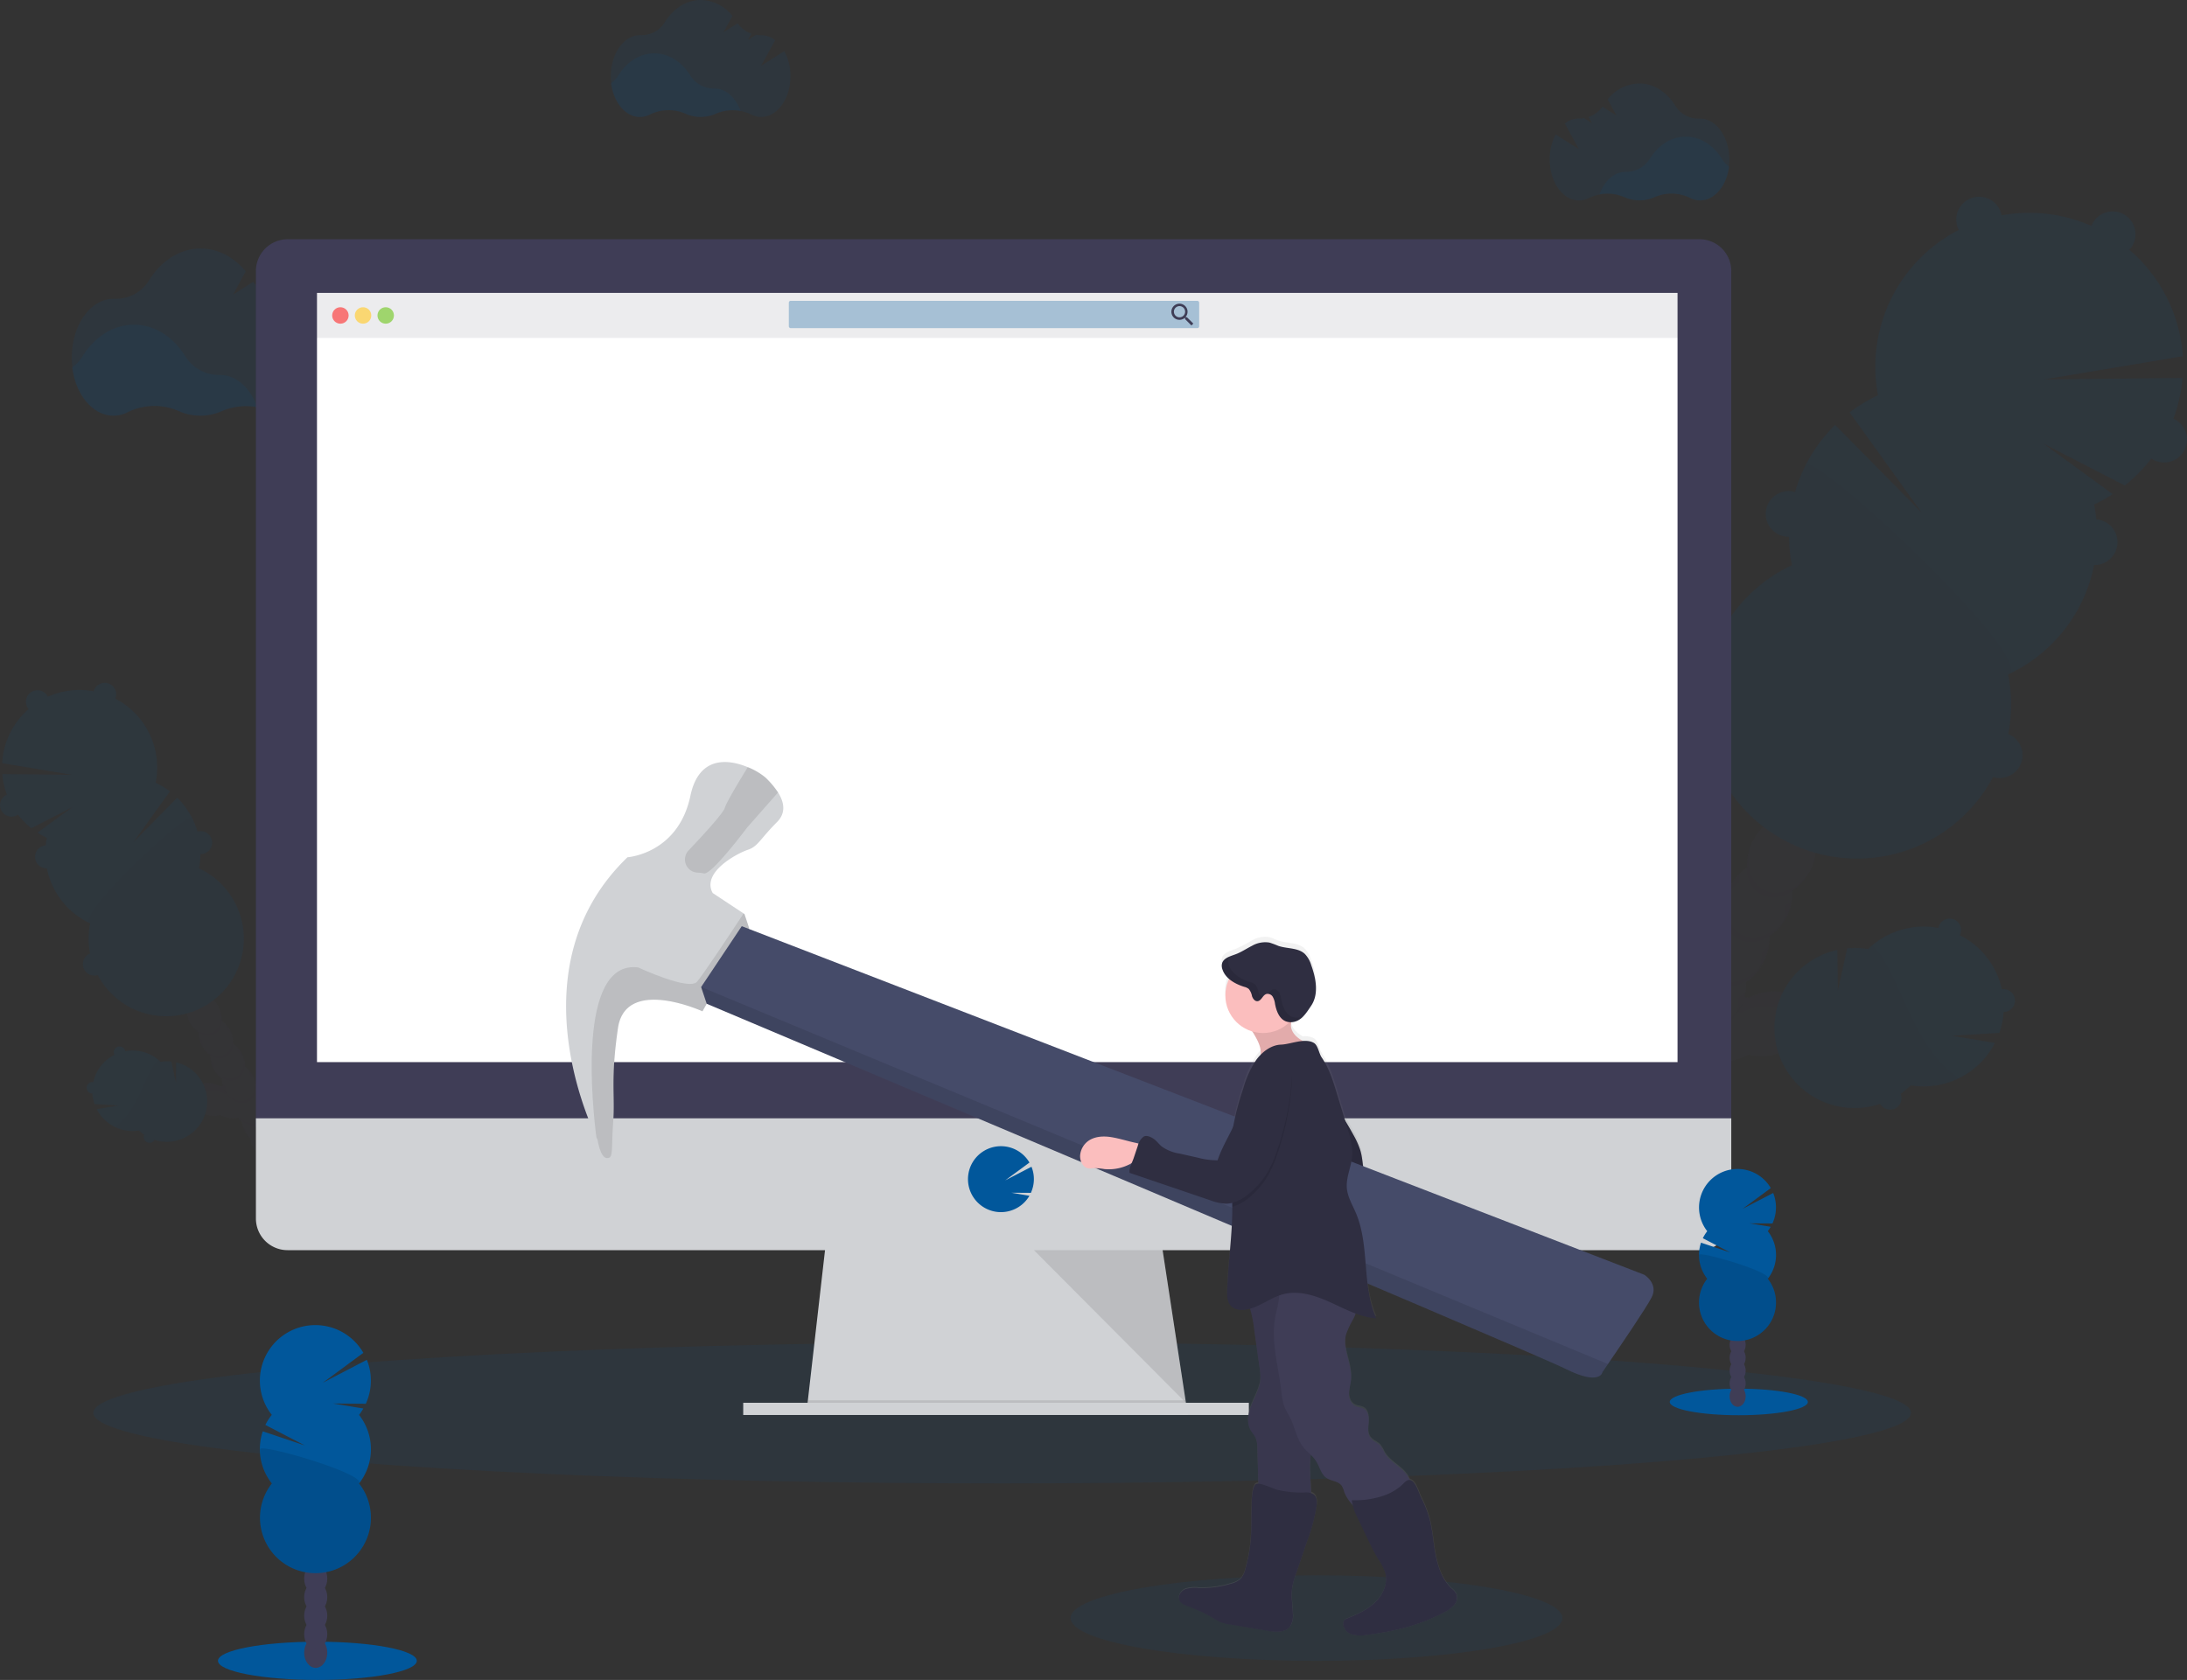 <svg id="Group_25" data-name="Group 25" xmlns="http://www.w3.org/2000/svg" xmlns:xlink="http://www.w3.org/1999/xlink" width="700" height="537.858" viewBox="0 0 700 537.858">
  <rect x="0" y="0" width="700" height="537.858" fill="#333333" stroke="none"/>
  <defs>
    <linearGradient id="linear-gradient" x1="0.459" y1="0.999" x2="0.459" y2="-0.006" gradientUnits="objectBoundingBox">
      <stop offset="0" stop-color="gray" stop-opacity="0.251"/>
      <stop offset="0.54" stop-color="gray" stop-opacity="0.122"/>
      <stop offset="1" stop-color="gray" stop-opacity="0.102"/>
    </linearGradient>
  </defs>
  <ellipse id="Ellipse_36" data-name="Ellipse 36" cx="290.897" cy="22.587" rx="290.897" ry="22.587" transform="translate(29.863 429.76)" fill="#01579b" opacity="0.1"/>
  <g id="Group_20" data-name="Group 20" transform="translate(465.328 62.991)" opacity="0.1">
    <path id="Path_89" data-name="Path 89" d="M899.228,501.146c-1.739-5.277-8.788-7.707-15.743-5.421a16.953,16.953,0,0,0-2.9,1.253c-.445-.123-.9-.233-1.369-.315a15.344,15.344,0,0,0,.431-4.648,16.838,16.838,0,0,0,7.461-14.7,16.859,16.859,0,0,0,7.433-14.7,16.264,16.264,0,0,0,5.633-6.379c3.354-6.639,1.964-14.1-3.108-16.667s-11.91.739-15.263,7.379a16.215,16.215,0,0,0-1.8,8.316,16.858,16.858,0,0,0-7.433,14.7,16.858,16.858,0,0,0-7.433,14.7,16.865,16.865,0,0,0-7.461,14.7,16.263,16.263,0,0,0-5.633,6.379,17.426,17.426,0,0,0-1.424,3.929,14.5,14.5,0,0,0-3.039-3.238,17.369,17.369,0,0,0-.685-3.08c-2.286-6.961-8.419-11.2-13.689-9.466s-7.707,8.782-5.421,15.743a15.791,15.791,0,0,0,5.175,7.584,17.38,17.38,0,0,0,.684,3.08,15.06,15.06,0,0,0,6.947,8.727,15.9,15.9,0,0,0-.568,2.669,17.31,17.31,0,0,0-5.161,10.205,17.3,17.3,0,0,0-5.161,10.212,16.86,16.86,0,0,0-3.422,4.661c-3.361,6.639-1.971,14.107,3.1,16.667s11.91-.732,15.27-7.379a16.85,16.85,0,0,0,1.711-5.537,17.31,17.31,0,0,0,5.161-10.205,17.3,17.3,0,0,0,5.161-10.212,17.255,17.255,0,0,0,5.1-10.205,17.256,17.256,0,0,0,5.175-10.226,16.507,16.507,0,0,0,2.32-2.738,16.058,16.058,0,0,0,8.4-.527,16.95,16.95,0,0,0,2.9-1.253,15.879,15.879,0,0,0,9.186-.329C896.7,512.563,900.96,506.43,899.228,501.146Z" transform="translate(-786.15 -240.496)" fill="#3f3d56"/>
    <g id="Group_18" data-name="Group 18" transform="translate(39.033 216.66)" opacity="0.1">
      <path id="Path_90" data-name="Path 90" d="M914.334,499.53a14.715,14.715,0,0,1-2.355,1.882,15.739,15.739,0,0,1-.76,5.77,17.919,17.919,0,0,0,1.437-2.348,16.865,16.865,0,0,0,1.677-5.3Z" transform="translate(-852.562 -476.347)"/>
      <path id="Path_91" data-name="Path 91" d="M925.194,478.06a14.718,14.718,0,0,1-2.355,1.882,15.741,15.741,0,0,1-.76,5.77,17.562,17.562,0,0,0,1.437-2.355,17.013,17.013,0,0,0,1.677-5.3Z" transform="translate(-855.988 -469.573)"/>
      <path id="Path_92" data-name="Path 92" d="M900.066,468.678a15.01,15.01,0,0,1,.116-3.018,17.065,17.065,0,0,0-3.272,4.5,17.545,17.545,0,0,0-1.04,2.553A15.573,15.573,0,0,1,900.066,468.678Z" transform="translate(-847.718 -465.66)"/>
      <path id="Path_93" data-name="Path 93" d="M833.07,597.671a16.152,16.152,0,0,1,2.019-2.314,15.689,15.689,0,0,1,.6-2.738,17.174,17.174,0,0,0-1.567,2.539,17.529,17.529,0,0,0-1.047,2.512Z" transform="translate(-827.902 -505.721)"/>
      <path id="Path_94" data-name="Path 94" d="M840.61,582.8a16.151,16.151,0,0,1,2.019-2.314,15.743,15.743,0,0,1,.568-2.669h0a17.568,17.568,0,0,0-1.506,2.457,18.3,18.3,0,0,0-1.081,2.526Z" transform="translate(-830.281 -501.051)"/>
      <path id="Path_95" data-name="Path 95" d="M903.619,520.925a14.252,14.252,0,0,1-2.348,1.875,15.371,15.371,0,0,1-.431,4.647,12.843,12.843,0,0,1,1.369.315,16.949,16.949,0,0,1,2.9-1.253c6.968-2.286,14.011.144,15.743,5.421a8,8,0,0,1,.219,4.107c2.293-2.7,3.244-5.982,2.259-8.994-1.739-5.277-8.789-7.707-15.743-5.421a16.951,16.951,0,0,0-2.9,1.253c-.445-.123-.9-.233-1.369-.315C903.448,522.014,903.544,521.473,903.619,520.925Z" transform="translate(-849.286 -483.047)"/>
      <path id="Path_96" data-name="Path 96" d="M828.141,607.49a17.166,17.166,0,0,0-1.567,2.539,18.18,18.18,0,0,0-1.054,2.56,16.774,16.774,0,0,1,2.053-2.327A15.7,15.7,0,0,1,828.141,607.49Z" transform="translate(-825.52 -510.413)"/>
      <path id="Path_97" data-name="Path 97" d="M889.156,490.148a15.055,15.055,0,0,1,.116-3.018,17.066,17.066,0,0,0-3.272,4.5,17.547,17.547,0,0,0-1.04,2.553A15.57,15.57,0,0,1,889.156,490.148Z" transform="translate(-844.276 -472.435)"/>
      <path id="Path_98" data-name="Path 98" d="M875.084,578.134a16.63,16.63,0,0,1-.684,3,18.267,18.267,0,0,0,1.431-2.355,17.446,17.446,0,0,0,1.116-2.738A16.591,16.591,0,0,1,875.084,578.134Z" transform="translate(-840.943 -500.489)"/>
      <path id="Path_99" data-name="Path 99" d="M860,607.954a16.532,16.532,0,0,1-.684,3,17.565,17.565,0,0,0,1.437-2.354,18.124,18.124,0,0,0,1.116-2.738A16.144,16.144,0,0,1,860,607.954Z" transform="translate(-836.185 -509.898)"/>
      <path id="Path_100" data-name="Path 100" d="M867.544,593.053a16.5,16.5,0,0,1-.684,3,18.257,18.257,0,0,0,1.465-2.314A17.455,17.455,0,0,0,869.44,591a16.591,16.591,0,0,1-1.9,2.053Z" transform="translate(-838.564 -505.209)"/>
      <path id="Path_101" data-name="Path 101" d="M882.625,563.2a16.428,16.428,0,0,1-.684,2.991,17.725,17.725,0,0,0,1.431-2.348,17.445,17.445,0,0,0,1.123-2.786A15.9,15.9,0,0,1,882.625,563.2Z" transform="translate(-843.323 -495.762)"/>
      <path id="Path_102" data-name="Path 102" d="M832,524.032c5.284-1.732,11.417,2.505,13.689,9.466a17.571,17.571,0,0,1,.684,3.087,14.5,14.5,0,0,1,3.039,3.237,17.47,17.47,0,0,1,1.424-3.936c.24-.465.5-.91.767-1.369a14.422,14.422,0,0,0-2.738-2.861,17.359,17.359,0,0,0-.684-3.08c-2.286-6.961-8.419-11.2-13.689-9.466-3.012.986-5.092,3.7-5.9,7.139A8,8,0,0,1,832,524.032Z" transform="translate(-826.489 -482.403)"/>
      <path id="Path_103" data-name="Path 103" d="M867.436,533.092a14.948,14.948,0,0,1,.123-3.012,16.927,16.927,0,0,0-3.279,4.5,17.157,17.157,0,0,0-1.04,2.546,15.741,15.741,0,0,1,4.2-4.031Z" transform="translate(-837.422 -485.987)"/>
      <path id="Path_104" data-name="Path 104" d="M878.3,511.612a14.957,14.957,0,0,1,.123-3.012,16.781,16.781,0,0,0-3.279,4.49,17.541,17.541,0,0,0-1.04,2.553,15.571,15.571,0,0,1,4.2-4.032Z" transform="translate(-840.849 -479.209)"/>
      <path id="Path_105" data-name="Path 105" d="M852.464,622.852a16.6,16.6,0,0,1-.684,3,17.614,17.614,0,0,0,2.553-5.127A16.139,16.139,0,0,1,852.464,622.852Z" transform="translate(-833.806 -514.59)"/>
    </g>
    <path id="Path_106" data-name="Path 106" d="M935.321,419.682a16.208,16.208,0,0,0,5.633-6.379c3.361-6.639,1.971-14.107-3.1-16.673s-11.91.739-15.27,7.385a16.208,16.208,0,0,0-1.793,8.337,16.858,16.858,0,0,0-7.433,14.7,16.161,16.161,0,0,0-5.633,6.379,16.894,16.894,0,0,0-1.034,2.526,14.271,14.271,0,0,1,7.372-5.476,8.378,8.378,0,0,0,10.636,5.366,14.271,14.271,0,0,1,0,9.179,17.434,17.434,0,0,0,1.424-2.327,16.209,16.209,0,0,0,1.793-8.316,16.817,16.817,0,0,0,7.433-14.7Z" transform="translate(-812.1 -226.944)" fill="#3f3d56"/>
    <path id="Path_107" data-name="Path 107" d="M1010.2,250.018a49.278,49.278,0,0,0,5.969-3.306l-22.129-16.167,26.01,13.395a49.37,49.37,0,0,0,18.48-34.435l-44.2.452,44.3-7.406a49.281,49.281,0,1,0-97.591,12.512,49.341,49.341,0,0,0-9.076,5.476l23.1,32.122-27.734-28.118a49.336,49.336,0,0,0-13.806,44.908,49.281,49.281,0,1,0,69.165,34.976,49.281,49.281,0,0,0,27.515-54.408Z" transform="translate(-805.277 -151.489)" fill="#01579b"/>
    <path id="Path_108" data-name="Path 108" d="M917.882,274.631a49.125,49.125,0,0,0-4.346,31.971A49.281,49.281,0,1,0,982.7,341.578C992.372,337.088,920.36,269.7,917.882,274.631Z" transform="translate(-805.284 -188.642)" opacity="0.1"/>
    <circle id="Ellipse_37" data-name="Ellipse 37" cx="7.317" cy="7.317" r="7.317" transform="translate(160.819)" fill="#01579b"/>
    <circle id="Ellipse_38" data-name="Ellipse 38" cx="7.317" cy="7.317" r="7.317" transform="translate(203.557 4.695)" fill="#01579b"/>
    <circle id="Ellipse_39" data-name="Ellipse 39" cx="7.317" cy="7.317" r="7.317" transform="translate(220.039 70.445)" fill="#01579b"/>
    <circle id="Ellipse_40" data-name="Ellipse 40" cx="7.317" cy="7.317" r="7.317" transform="translate(197.794 103.279)" fill="#01579b"/>
    <circle id="Ellipse_41" data-name="Ellipse 41" cx="7.317" cy="7.317" r="7.317" transform="translate(167.403 171.472)" fill="#01579b"/>
    <circle id="Ellipse_42" data-name="Ellipse 42" cx="7.317" cy="7.317" r="7.317" transform="translate(167.403 171.472)" opacity="0.1"/>
    <circle id="Ellipse_43" data-name="Ellipse 43" cx="7.317" cy="7.317" r="7.317" transform="translate(99.833 94.237)" fill="#01579b"/>
    <circle id="Ellipse_44" data-name="Ellipse 44" cx="7.317" cy="7.317" r="7.317" transform="translate(99.833 94.237)" opacity="0.1"/>
    <path id="Path_109" data-name="Path 109" d="M910.984,466.018c-4.867-2.457-6.338-9.418-3.5-15.838-.151.26-.294.527-.431.808-3.361,6.639-1.971,14.1,3.1,16.667s11.91-.739,15.264-7.379c.144-.274.267-.554.39-.828C922.325,465.546,915.843,468.483,910.984,466.018Z" transform="translate(-811.636 -244.116)" opacity="0.1"/>
    <path id="Path_110" data-name="Path 110" d="M900.424,486.9c-4.86-2.457-6.338-9.418-3.491-15.845-.151.267-.3.534-.438.808-3.361,6.639-1.971,14.107,3.1,16.667s11.91-.732,15.27-7.379c.137-.274.267-.548.39-.828C911.765,486.416,905.29,489.353,900.424,486.9Z" transform="translate(-808.304 -250.701)" opacity="0.1"/>
    <path id="Path_111" data-name="Path 111" d="M889.865,507.768c-4.86-2.457-6.338-9.418-3.491-15.839-.151.26-.3.527-.438.808-3.361,6.639-1.964,14.1,3.107,16.667s11.9-.739,15.264-7.378c.137-.274.267-.554.39-.828C901.213,507.3,894.731,510.233,889.865,507.768Z" transform="translate(-804.973 -257.289)" opacity="0.1"/>
    <path id="Path_112" data-name="Path 112" d="M879.343,528.7c-4.866-2.457-6.338-9.418-3.5-15.838-.151.26-.294.527-.438.8-3.354,6.639-1.964,14.107,3.107,16.674s11.91-.739,15.263-7.385c.144-.274.267-.548.39-.828C890.664,528.185,884.182,531.121,879.343,528.7Z" transform="translate(-801.652 -263.894)" opacity="0.1"/>
    <path id="Path_113" data-name="Path 113" d="M868.753,549.518c-4.866-2.457-6.338-9.418-3.5-15.838-.151.26-.294.527-.431.808-3.361,6.639-1.971,14.1,3.1,16.667s11.91-.739,15.27-7.379c.137-.274.267-.554.39-.828C880.109,549.046,873.613,551.982,868.753,549.518Z" transform="translate(-798.311 -270.463)" opacity="0.1"/>
    <path id="Path_114" data-name="Path 114" d="M858.194,570.4c-4.86-2.457-6.338-9.418-3.491-15.838-.151.26-.3.527-.438.8-3.361,6.639-1.971,14.107,3.107,16.673s11.875-.746,15.3-7.385c.137-.274.267-.547.39-.828C869.535,569.919,863.088,572.856,858.194,570.4Z" transform="translate(-794.979 -277.051)" opacity="0.1"/>
    <path id="Path_115" data-name="Path 115" d="M847.636,591.268c-4.86-2.457-6.338-9.418-3.491-15.838-.151.267-.294.527-.438.808-3.354,6.639-1.964,14.1,3.107,16.667s11.91-.739,15.263-7.379c.144-.274.267-.554.39-.828C858.984,590.8,852.5,593.732,847.636,591.268Z" transform="translate(-791.649 -283.637)" opacity="0.1"/>
    <path id="Path_116" data-name="Path 116" d="M837.083,612.148c-4.866-2.457-6.338-9.418-3.5-15.839q-.226.39-.431.8c-3.361,6.639-1.971,14.107,3.1,16.674s11.91-.739,15.27-7.385c.137-.274.26-.548.383-.828C848.425,611.669,841.943,614.578,837.083,612.148Z" transform="translate(-788.318 -290.225)" opacity="0.1"/>
    <path id="Path_117" data-name="Path 117" d="M830.143,625.865c-4.86-2.464-6.338-9.418-3.491-15.845-.151.267-.3.534-.438.808-3.361,6.639-1.971,14.107,3.1,16.667s11.91-.732,15.27-7.379c.137-.274.267-.548.39-.828C841.485,625.386,835,628.323,830.143,625.865Z" transform="translate(-786.128 -294.551)" opacity="0.1"/>
    <path id="Path_118" data-name="Path 118" d="M990.408,523.387a25.6,25.6,0,0,0,1.369-6.7,3.655,3.655,0,1,0-.555-7.269,25.537,25.537,0,0,0-13.443-17.324,3.658,3.658,0,0,0-6.53-3.3,3.422,3.422,0,0,0-.328.979,25.661,25.661,0,0,0-22.5,6.742,25.766,25.766,0,0,0-6.721-.2l-2.964,13.491-.178-13a25.613,25.613,0,1,0,13.689,49.281,3.614,3.614,0,0,0,1.54,1.478,3.655,3.655,0,0,0,5.01-4.709,25.569,25.569,0,0,0,3.285-2.683A25.633,25.633,0,0,0,988.992,526.6l-13.792-2.32Z" transform="translate(-815.804 -255.666)" fill="#01579b"/>
    <g id="Group_19" data-name="Group 19" transform="translate(102.593 239.665)" opacity="0.1">
      <path id="Path_119" data-name="Path 119" d="M969.085,533.876c-5.092-6.721-8.214-14.682-11.807-22.32a93.35,93.35,0,0,0-4.839-9.144l-2.7-3.142c-.452.383-.9.78-1.369,1.2a25.761,25.761,0,0,0-6.721-.2l-2.964,13.491-.178-13A25.613,25.613,0,1,0,952.2,550.037a3.614,3.614,0,0,0,1.54,1.479,3.655,3.655,0,0,0,5.01-4.709,25.572,25.572,0,0,0,3.285-2.683,25.661,25.661,0,0,0,15.359-2.272A36.077,36.077,0,0,1,969.085,533.876Z" transform="translate(-918.381 -499.27)"/>
    </g>
    <path id="Path_120" data-name="Path 120" d="M831.612,483.852a3.655,3.655,0,0,0-3.272-5.3,25.579,25.579,0,0,0-8.008-14.257,25.682,25.682,0,0,0,.753-8.008l-13.45-2.293,13.06-.821a26,26,0,0,0-.965-3.614,3.737,3.737,0,0,0,1.2-1.369,3.662,3.662,0,0,0-4.511-5.092,25.613,25.613,0,0,0-45.715,21.164,3.593,3.593,0,0,0-1.821,1.711,3.655,3.655,0,0,0,4.62,5.044,25.688,25.688,0,0,0,4.853,5.921,25.6,25.6,0,0,0,1.191,16.263l18.036-4.682-16.085,8.46a25.613,25.613,0,0,0,47.166-11.129,3.648,3.648,0,0,0,2.943-1.992Z" transform="translate(-768.494 -238.465)" fill="#01579b"/>
    <path id="Path_121" data-name="Path 121" d="M835.791,498.019a3.655,3.655,0,0,0-3.272-5.3,25.579,25.579,0,0,0-8.008-14.257c.109-.431.205-.856.287-1.287a9.022,9.022,0,0,0-1.321,1.17c-2.43,2.663-3.676,6.242-6.078,8.932-2.834,3.176-7.077,4.832-11.314,5.277a43.077,43.077,0,0,1-12.683-1.02c-3.463-.684-6.975-1.478-10.486-1.143a5.861,5.861,0,0,0-1,.13c.205.2.411.4.623.589a25.6,25.6,0,0,0,1.191,16.263l18.036-4.689-16.085,8.46a25.613,25.613,0,0,0,47.166-11.129,3.648,3.648,0,0,0,2.943-1.992Z" transform="translate(-772.673 -252.632)" opacity="0.1"/>
  </g>
  <g id="Group_23" data-name="Group 23" transform="translate(0 218.611)" opacity="0.1">
    <path id="Path_122" data-name="Path 122" d="M177.5,553.823c.876-2.663,4.428-3.888,7.933-2.738a8.745,8.745,0,0,1,1.458.63c.226-.062.459-.116.684-.157a7.706,7.706,0,0,1-.219-2.341,8.528,8.528,0,0,1-3.744-7.406,8.506,8.506,0,0,1-3.744-7.4,8.213,8.213,0,0,1-2.834-3.217c-1.684-3.34-1-7.1,1.567-8.4s6,.376,7.693,3.717a8.213,8.213,0,0,1,.9,4.2,8.467,8.467,0,0,1,3.744,7.4,8.487,8.487,0,0,1,3.744,7.406,8.467,8.467,0,0,1,3.744,7.4,8.213,8.213,0,0,1,2.84,3.217,8.668,8.668,0,0,1,.684,1.985,7.3,7.3,0,0,1,1.526-1.636,8.607,8.607,0,0,1,.356-1.554c1.157-3.5,4.244-5.64,6.906-4.791s3.881,4.428,2.738,7.933a7.987,7.987,0,0,1-2.608,3.826,8.671,8.671,0,0,1-.356,1.547,7.6,7.6,0,0,1-3.5,4.394,8.787,8.787,0,0,1,.287,1.369,8.6,8.6,0,0,1,1.732,2.348,8.433,8.433,0,0,1,.862,2.793,8.59,8.59,0,0,1,1.739,2.348,8.481,8.481,0,0,1,.862,2.793,8.523,8.523,0,0,1,1.739,2.355c1.691,3.34.992,7.1-1.561,8.392s-6-.37-7.693-3.717a8.542,8.542,0,0,1-.862-2.793,8.693,8.693,0,0,1-2.6-5.14,8.692,8.692,0,0,1-2.6-5.14,8.625,8.625,0,0,1-1.739-2.348,8.712,8.712,0,0,1-.862-2.793,8.6,8.6,0,0,1-1.732-2.348,8.432,8.432,0,0,1-.862-2.793,7.962,7.962,0,0,1-1.17-1.369,8.145,8.145,0,0,1-4.23-.26,9.1,9.1,0,0,1-1.465-.637,7.947,7.947,0,0,1-4.62-.164C178.774,559.573,176.632,556.486,177.5,553.823Z" transform="translate(-116.248 -422.509)" fill="#3f3d56"/>
    <g id="Group_21" data-name="Group 21" transform="translate(61.09 109.151)" opacity="0.1">
      <path id="Path_123" data-name="Path 123" d="M187.17,553a7.344,7.344,0,0,0,1.191.951,7.742,7.742,0,0,0,.383,2.9,8.17,8.17,0,0,1-.726-1.184A8.528,8.528,0,0,1,187.17,553Z" transform="translate(-180.827 -541.33)"/>
      <path id="Path_124" data-name="Path 124" d="M181.7,542.2a7.676,7.676,0,0,0,1.191.945,7.8,7.8,0,0,0,.383,2.909A8.693,8.693,0,0,1,181.7,542.2Z" transform="translate(-179.101 -537.922)"/>
      <path id="Path_125" data-name="Path 125" d="M194.1,537.469a7.6,7.6,0,0,0-.055-1.519,8.666,8.666,0,0,1,1.65,2.266,8.9,8.9,0,0,1,.52,1.287,7.817,7.817,0,0,0-2.115-2.033Z" transform="translate(-182.998 -535.95)"/>
      <path id="Path_126" data-name="Path 126" d="M228.224,602.463a7.971,7.971,0,0,0-1.013-1.164,8.487,8.487,0,0,0-.3-1.369,9.05,9.05,0,0,1,.787,1.273,8.9,8.9,0,0,1,.527,1.259Z" transform="translate(-193.366 -556.138)"/>
      <path id="Path_127" data-name="Path 127" d="M224.4,594.952a7.974,7.974,0,0,0-1.013-1.164,8.043,8.043,0,0,0-.287-1.369h0a8.673,8.673,0,0,1,1.287,2.519Z" transform="translate(-192.164 -553.768)"/>
      <path id="Path_128" data-name="Path 128" d="M188,563.8a6.925,6.925,0,0,0,1.184.938,7.46,7.46,0,0,0,.219,2.341,6.843,6.843,0,0,0-.684.158,9.066,9.066,0,0,0-1.465-.63c-3.5-1.15-7.057.075-7.926,2.738a3.984,3.984,0,0,0-.116,2.053,4.743,4.743,0,0,1-1.136-4.524c.876-2.663,4.428-3.888,7.933-2.738a8.75,8.75,0,0,1,1.458.63c.226-.062.459-.116.684-.157A7.063,7.063,0,0,1,188,563.8Z" transform="translate(-177.902 -544.706)"/>
      <path id="Path_129" data-name="Path 129" d="M230.71,607.4a8.752,8.752,0,0,1,.787,1.28,8.9,8.9,0,0,1,.527,1.287,8.032,8.032,0,0,0-1.013-1.171A8.484,8.484,0,0,0,230.71,607.4Z" transform="translate(-194.565 -558.495)"/>
      <path id="Path_130" data-name="Path 130" d="M199.575,548.3a7.586,7.586,0,0,0-.055-1.519,8.549,8.549,0,0,1,1.65,2.266,8.809,8.809,0,0,1,.52,1.28A7.79,7.79,0,0,0,199.575,548.3Z" transform="translate(-184.724 -539.367)"/>
      <path id="Path_131" data-name="Path 131" d="M207.071,592.6a8.174,8.174,0,0,0,.335,1.506,8.644,8.644,0,0,1-1.287-2.58,8.022,8.022,0,0,0,.951,1.075Z" transform="translate(-186.806 -553.488)"/>
      <path id="Path_132" data-name="Path 132" d="M214.665,607.637a8.671,8.671,0,0,0,.342,1.506,8.165,8.165,0,0,1-.726-1.184,8.816,8.816,0,0,1-.561-1.369A8.9,8.9,0,0,0,214.665,607.637Z" transform="translate(-189.204 -558.24)"/>
      <path id="Path_133" data-name="Path 133" d="M210.871,600.127a8.173,8.173,0,0,0,.335,1.506,8.82,8.82,0,0,1-.726-1.184,8.624,8.624,0,0,1-.561-1.369,8.022,8.022,0,0,0,.951,1.047Z" transform="translate(-188.005 -555.87)"/>
      <path id="Path_134" data-name="Path 134" d="M203.287,585.1a8.115,8.115,0,0,0,.335,1.513,8.509,8.509,0,0,1-.684-1.184,8.368,8.368,0,0,1-.568-1.369A7.614,7.614,0,0,0,203.287,585.1Z" transform="translate(-185.623 -551.13)"/>
      <path id="Path_135" data-name="Path 135" d="M224.02,565.362c-2.663-.876-5.749,1.259-6.9,4.791a8.613,8.613,0,0,0-.356,1.554,7.276,7.276,0,0,0-1.533,1.629,8.782,8.782,0,0,0-.719-1.985c-.116-.233-.246-.459-.383-.684a7.274,7.274,0,0,1,1.369-1.437,8.611,8.611,0,0,1,.356-1.554c1.157-3.5,4.244-5.64,6.906-4.791a4.743,4.743,0,0,1,2.971,3.6A4.057,4.057,0,0,0,224.02,565.362Z" transform="translate(-189.334 -544.39)"/>
      <path id="Path_136" data-name="Path 136" d="M210.515,569.919a7.6,7.6,0,0,0-.055-1.519,8.549,8.549,0,0,1,1.65,2.266,8.9,8.9,0,0,1,.52,1.287,7.72,7.72,0,0,0-2.115-2.033Z" transform="translate(-188.176 -546.189)"/>
      <path id="Path_137" data-name="Path 137" d="M205.045,559.1a7.618,7.618,0,0,0-.055-1.519,8.782,8.782,0,0,1,1.65,2.266,8.9,8.9,0,0,1,.52,1.287,7.816,7.816,0,0,0-2.115-2.033Z" transform="translate(-186.45 -542.775)"/>
      <path id="Path_138" data-name="Path 138" d="M218.465,615.147a8.145,8.145,0,0,0,.342,1.513,8.631,8.631,0,0,1-.726-1.191,8.814,8.814,0,0,1-.561-1.369A8.9,8.9,0,0,0,218.465,615.147Z" transform="translate(-190.403 -560.609)"/>
    </g>
    <path id="Path_139" data-name="Path 139" d="M168.938,512.786a8.159,8.159,0,0,1-2.834-3.21c-1.691-3.347-.992-7.1,1.561-8.4s6,.37,7.693,3.717a8.166,8.166,0,0,1,.9,4.189,8.487,8.487,0,0,1,3.744,7.406,8.214,8.214,0,0,1,2.841,3.21,9.054,9.054,0,0,1,.52,1.273,7.234,7.234,0,0,0-3.717-2.738,4.216,4.216,0,0,1-5.359,2.738,7.2,7.2,0,0,0,0,4.62,9.024,9.024,0,0,1-.684-1.17,8.214,8.214,0,0,1-.91-4.189,8.508,8.508,0,0,1-3.744-7.406Z" transform="translate(-112.799 -415.688)" fill="#3f3d56"/>
    <path id="Path_140" data-name="Path 140" d="M103.952,427.169a25.191,25.191,0,0,1-3-1.663l11.143-8.145L98.99,424.1a24.873,24.873,0,0,1-9.3-17.344l22.272.233-22.32-3.737a24.839,24.839,0,1,1,49.151,6.3,25.14,25.14,0,0,1,4.572,2.738L131.728,428.47l13.97-14.155a24.86,24.86,0,0,1,6.954,22.621,24.839,24.839,0,1,1-34.839,17.618,24.832,24.832,0,0,1-13.86-27.379Z" transform="translate(-88.962 -377.532)" fill="#01579b"/>
    <path id="Path_141" data-name="Path 141" d="M163.222,439.72a24.723,24.723,0,0,1,2.19,16.105,24.839,24.839,0,1,1-34.839,17.618C125.693,471.178,161.97,437.236,163.222,439.72Z" transform="translate(-101.723 -396.394)" opacity="0.1"/>
    <circle id="Ellipse_45" data-name="Ellipse 45" cx="3.689" cy="3.689" r="3.689" transform="translate(29.829)" fill="#01579b"/>
    <circle id="Ellipse_46" data-name="Ellipse 46" cx="3.689" cy="3.689" r="3.689" transform="translate(8.296 2.368)" fill="#01579b"/>
    <circle id="Ellipse_47" data-name="Ellipse 47" cx="3.689" cy="3.689" r="3.689" transform="translate(0 35.489)" fill="#01579b"/>
    <circle id="Ellipse_48" data-name="Ellipse 48" cx="3.689" cy="3.689" r="3.689" transform="translate(11.205 52.033)" fill="#01579b"/>
    <circle id="Ellipse_49" data-name="Ellipse 49" cx="3.689" cy="3.689" r="3.689" transform="translate(26.509 86.386)" fill="#01579b"/>
    <circle id="Ellipse_50" data-name="Ellipse 50" cx="3.689" cy="3.689" r="3.689" transform="translate(26.509 86.386)" opacity="0.1"/>
    <circle id="Ellipse_51" data-name="Ellipse 51" cx="3.689" cy="3.689" r="3.689" transform="translate(60.548 47.474)" fill="#01579b"/>
    <circle id="Ellipse_52" data-name="Ellipse 52" cx="3.689" cy="3.689" r="3.689" transform="translate(60.548 47.474)" opacity="0.1"/>
    <path id="Path_142" data-name="Path 142" d="M184.8,536.131c2.45-1.239,3.19-4.743,1.759-7.981.075.137.151.267.219.4,1.691,3.347.992,7.1-1.567,8.4s-6-.37-7.687-3.717c-.068-.137-.137-.274-.2-.417C179.089,535.891,182.354,537.37,184.8,536.131Z" transform="translate(-116.632 -424.338)" opacity="0.1"/>
    <path id="Path_143" data-name="Path 143" d="M190.117,546.651c2.45-1.239,3.2-4.75,1.766-7.981.075.13.151.267.219.4,1.691,3.347.992,7.1-1.567,8.4s-6-.37-7.687-3.717c-.075-.137-.137-.281-.2-.417C184.409,546.425,187.681,547.89,190.117,546.651Z" transform="translate(-118.311 -427.657)" opacity="0.1"/>
    <path id="Path_144" data-name="Path 144" d="M195.438,557.161c2.45-1.239,3.2-4.743,1.759-7.981.082.137.151.267.226.411,1.691,3.34.986,7.1-1.567,8.392s-6-.37-7.687-3.717c-.075-.137-.137-.274-.2-.418C189.722,556.921,192.987,558.4,195.438,557.161Z" transform="translate(-119.989 -430.973)" opacity="0.1"/>
    <path id="Path_145" data-name="Path 145" d="M200.757,567.681c2.45-1.239,3.2-4.743,1.759-7.981.075.13.151.267.219.4,1.7,3.347.992,7.1-1.561,8.4s-6-.37-7.693-3.717c-.068-.137-.13-.281-.192-.418C195.042,567.434,198.307,568.92,200.757,567.681Z" transform="translate(-121.668 -434.293)" opacity="0.1"/>
    <path id="Path_146" data-name="Path 146" d="M206.074,578.194c2.45-1.239,3.19-4.743,1.759-7.974.075.13.151.267.219.4,1.691,3.347.992,7.1-1.561,8.4s-6-.376-7.693-3.717c-.068-.144-.13-.281-.2-.417C200.359,577.954,203.624,579.433,206.074,578.194Z" transform="translate(-123.343 -437.612)" opacity="0.1"/>
    <path id="Path_147" data-name="Path 147" d="M211.394,588.711c2.45-1.239,3.19-4.743,1.759-7.981.075.137.151.267.219.4,1.691,3.347.992,7.1-1.561,8.4s-6-.37-7.693-3.717c-.068-.137-.137-.274-.2-.417C205.679,588.444,208.944,589.95,211.394,588.711Z" transform="translate(-125.022 -440.929)" opacity="0.1"/>
    <path id="Path_148" data-name="Path 148" d="M216.714,599.231c2.444-1.239,3.19-4.75,1.759-7.981.075.13.151.267.219.4,1.691,3.347.992,7.1-1.567,8.4s-6-.376-7.687-3.717c-.068-.144-.137-.281-.2-.417C211,598.984,214.264,600.47,216.714,599.231Z" transform="translate(-126.701 -444.248)" opacity="0.1"/>
    <path id="Path_149" data-name="Path 149" d="M222.027,609.741c2.45-1.239,3.2-4.743,1.759-7.981.082.137.151.267.226.411,1.691,3.34.986,7.1-1.567,8.392s-6-.37-7.687-3.717c-.075-.137-.137-.274-.2-.417C216.319,609.5,219.577,610.98,222.027,609.741Z" transform="translate(-128.379 -447.564)" opacity="0.1"/>
    <path id="Path_150" data-name="Path 150" d="M225.554,616.651c2.45-1.239,3.19-4.743,1.759-7.981.075.137.151.267.219.411,1.691,3.34.992,7.1-1.561,8.391s-6-.37-7.693-3.717c-.068-.137-.137-.274-.2-.418C219.819,616.425,223.083,617.89,225.554,616.651Z" transform="translate(-129.49 -449.745)" opacity="0.1"/>
    <path id="Path_151" data-name="Path 151" d="M131.7,565.029a12.71,12.71,0,0,1-.684-3.374,1.841,1.841,0,1,1,.281-3.662,12.881,12.881,0,0,1,6.769-8.727,1.844,1.844,0,1,1,3.292-1.663,1.671,1.671,0,0,1,.164.493,12.95,12.95,0,0,1,11.335,3.422,12.784,12.784,0,0,1,3.422-.1l1.492,6.79.034-6.55a12.9,12.9,0,1,1-6.9,24.839,1.889,1.889,0,0,1-.773.746,1.848,1.848,0,0,1-2.533-2.375,12.892,12.892,0,0,1-1.65-1.369,12.916,12.916,0,0,1-13.552-6.845l6.947-1.17Z" transform="translate(-101.439 -430.156)" fill="#01579b"/>
    <g id="Group_22" data-name="Group 22" transform="translate(36.769 120.739)" opacity="0.1">
      <path id="Path_152" data-name="Path 152" d="M146.593,570.313c2.567-3.422,4.141-7.392,5.948-11.239a45.654,45.654,0,0,1,2.437-4.613l1.369-1.581c.233.2.459.4.684.6a12.784,12.784,0,0,1,3.422-.1l1.492,6.79.021-6.53a12.9,12.9,0,1,1-6.9,24.839,1.889,1.889,0,0,1-.773.746,1.848,1.848,0,0,1-2.533-2.375,12.891,12.891,0,0,1-1.65-1.369,13,13,0,0,1-7.741-1.143,18.2,18.2,0,0,0,4.223-4.031Z" transform="translate(-142.37 -552.88)"/>
    </g>
    <path id="Path_153" data-name="Path 153" d="M214.818,545.119a1.834,1.834,0,0,1,.814-2.471,1.806,1.806,0,0,1,.835-.2,12.9,12.9,0,0,1,4.031-7.187,12.806,12.806,0,0,1-.376-4.031l6.769-1.136-6.578-.418a12.766,12.766,0,0,1,.493-1.821,1.807,1.807,0,0,1-.609-.684,1.848,1.848,0,0,1,2.272-2.567,12.752,12.752,0,0,1,4.7-4.059A12.9,12.9,0,0,1,245.5,535.263a1.841,1.841,0,0,1-1.41,3.4,12.827,12.827,0,0,1-2.444,2.971,12.936,12.936,0,0,1-.6,8.214l-9.055-2.382,8.1,4.264a12.909,12.909,0,0,1-22.471-1.054,13.081,13.081,0,0,1-1.328-4.552A1.827,1.827,0,0,1,214.818,545.119Z" transform="translate(-128.398 -421.498)" fill="#01579b"/>
    <path id="Path_154" data-name="Path 154" d="M214.818,552.25a1.834,1.834,0,0,1,.814-2.471,1.806,1.806,0,0,1,.835-.2,12.9,12.9,0,0,1,4.031-7.187c-.055-.212-.1-.431-.144-.643a4.976,4.976,0,0,1,.684.589c1.225,1.369,1.855,3.142,3.06,4.5a8.836,8.836,0,0,0,5.7,2.663,21.588,21.588,0,0,0,6.386-.513,18.721,18.721,0,0,1,5.284-.582l.507.068-.315.294a12.937,12.937,0,0,1-.6,8.214l-9.076-2.382,8.1,4.264a12.909,12.909,0,0,1-22.471-1.054,13.081,13.081,0,0,1-1.328-4.552A1.827,1.827,0,0,1,214.818,552.25Z" transform="translate(-128.398 -428.629)" opacity="0.1"/>
  </g>
  <path id="Path_155" data-name="Path 155" d="M415.86,100.5a13.847,13.847,0,0,0-8.036.876,11.855,11.855,0,0,1-9.651,0,13.525,13.525,0,0,0-11.348.226,7.036,7.036,0,0,1-3.265.815c-4.6,0-8.426-4.634-9.22-10.746a8.946,8.946,0,0,0,2.3-2.478c2.7-4.346,6.845-7.139,11.561-7.139s8.823,2.738,11.52,7.057a8.9,8.9,0,0,0,7.639,4.2h.123C411.109,93.289,414.278,96.225,415.86,100.5Z" transform="translate(-178.796 -64.966)" fill="#01579b" opacity="0.1"/>
  <path id="Path_156" data-name="Path 156" d="M429.824,73.455l-7.433,4.716,4.511-8.214a7.351,7.351,0,0,0-4.5-1.6h-.116a8.823,8.823,0,0,1-1.54-.116l-2.526,1.6,1.081-1.964a9.028,9.028,0,0,1-4.408-3.32l-4.524,2.827,2.847-5.181a13.194,13.194,0,0,0-10.1-5.113c-4.689,0-8.9,2.793-11.567,7.139a8.638,8.638,0,0,1-7.645,4.107h-.226c-5.175,0-9.377,5.866-9.377,13.114s4.2,13.107,9.377,13.107a7.036,7.036,0,0,0,3.265-.815,13.5,13.5,0,0,1,11.348-.219,11.889,11.889,0,0,0,9.651,0,13.518,13.518,0,0,1,11.246.219,7.084,7.084,0,0,0,3.231.794c5.181,0,9.377-5.866,9.377-13.107a16.673,16.673,0,0,0-1.971-7.974Z" transform="translate(-178.783 -57.09)" fill="#01579b" opacity="0.1"/>
  <path id="Path_157" data-name="Path 157" d="M181.656,235.373a19.85,19.85,0,0,0-11.478,1.246,16.913,16.913,0,0,1-13.785-.034,19.316,19.316,0,0,0-16.208.322,10.1,10.1,0,0,1-4.668,1.164c-6.571,0-12.04-6.619-13.176-15.352a12.6,12.6,0,0,0,3.285-3.539c3.854-6.208,9.822-10.2,16.523-10.2s12.594,3.943,16.427,10.082a12.676,12.676,0,0,0,10.951,6h.171C174.886,225.058,179.417,229.254,181.656,235.373Z" transform="translate(-99.28 -105.017)" fill="#01579b" opacity="0.1"/>
  <path id="Path_158" data-name="Path 158" d="M201.61,196.714l-10.623,6.735,6.448-11.725a10.5,10.5,0,0,0-6.427-2.293h-.171a12.431,12.431,0,0,1-2.2-.164l-3.587,2.32,1.547-2.806a12.8,12.8,0,0,1-6.3-4.791l-6.448,4.107,4.059-7.461c-3.771-4.524-8.85-7.3-14.435-7.3-6.7,0-12.669,3.984-16.523,10.192A12.355,12.355,0,0,1,136,189.425h-.363c-7.4,0-13.395,8.385-13.395,18.734s6,18.734,13.395,18.734a10,10,0,0,0,4.668-1.17,19.316,19.316,0,0,1,16.208-.315,16.913,16.913,0,0,0,13.785.034,19.336,19.336,0,0,1,16.071.308,10.027,10.027,0,0,0,4.613,1.143c7.4,0,13.395-8.392,13.395-18.734a23.792,23.792,0,0,0-2.765-11.444Z" transform="translate(-99.249 -93.771)" fill="#01579b" opacity="0.1"/>
  <path id="Path_159" data-name="Path 159" d="M836.62,139.48a13.853,13.853,0,0,1,8.036.876,11.834,11.834,0,0,0,9.644,0,13.525,13.525,0,0,1,11.348.226,7.057,7.057,0,0,0,3.265.815c4.6,0,8.433-4.634,9.227-10.746a8.851,8.851,0,0,1-2.3-2.478c-2.683-4.36-6.879-7.173-11.581-7.173s-8.816,2.738-11.513,7.057a8.9,8.9,0,0,1-7.652,4.223h-.116C841.336,132.273,838.16,135.209,836.62,139.48Z" transform="translate(-324.662 -77.256)" fill="#01579b" opacity="0.1"/>
  <path id="Path_160" data-name="Path 160" d="M815.25,112.471l7.433,4.7-4.517-8.214a7.365,7.365,0,0,1,4.5-1.6h.123a8.9,8.9,0,0,0,1.54-.116l2.519,1.6-1.081-1.964a9.042,9.042,0,0,0,4.449-3.306l4.511,2.861-2.854-5.181a13.154,13.154,0,0,1,10.109-5.113c4.689,0,8.9,2.793,11.567,7.139a8.631,8.631,0,0,0,7.645,4.107h.246c5.181,0,9.377,5.866,9.377,13.114s-4.2,13.107-9.377,13.107a7.077,7.077,0,0,1-3.265-.815,13.5,13.5,0,0,0-11.348-.219,11.875,11.875,0,0,1-9.644,0,13.532,13.532,0,0,0-11.253.219,7.064,7.064,0,0,1-3.231.794c-5.175,0-9.377-5.866-9.377-13.107a16.674,16.674,0,0,1,1.93-8.008Z" transform="translate(-317.31 -69.412)" fill="#01579b" opacity="0.1"/>
  <ellipse id="Ellipse_53" data-name="Ellipse 53" cx="78.713" cy="13.689" rx="78.713" ry="13.689" transform="translate(342.663 504.367)" fill="#01579b" opacity="0.1"/>
  <path id="Path_161" data-name="Path 161" d="M499.214,635.927,377.25,634.36l.363-3.128,5.893-51.6H490.618l7.878,51.6.6,3.915Z" transform="translate(-119.036 -182.895)" fill="#d0d2d5"/>
  <path id="Path_162" data-name="Path 162" d="M499.1,658.935H438.236l-60.986-.787.363-3.128H498.5Z" transform="translate(-119.036 -206.683)" opacity="0.1"/>
  <rect id="Rectangle_31" data-name="Rectangle 31" width="161.841" height="3.908" transform="translate(237.885 449.124)" fill="#d0d2d5"/>
  <path id="Path_163" data-name="Path 163" d="M680.544,179.212A10.178,10.178,0,0,0,670.414,169H218.45a10.178,10.178,0,0,0-10.13,10.226V453.182H680.544Z" transform="translate(-126.41 -92.402)" fill="#3f3d56"/>
  <path id="Path_164" data-name="Path 164" d="M208.32,580.19v32.088a10.13,10.13,0,0,0,10.13,10.13H670.414a10.13,10.13,0,0,0,10.13-10.13V580.19Z" transform="translate(-126.41 -222.148)" fill="#d0d2d5"/>
  <rect id="Rectangle_32" data-name="Rectangle 32" width="435.476" height="246.277" transform="translate(101.458 93.778)" fill="#fff"/>
  <path id="Path_165" data-name="Path 165" d="M551.851,614.344a10.541,10.541,0,0,0,8.3-4.032h0a10.979,10.979,0,0,0,.821-1.2l-5.8-.979,6.263.041a10.554,10.554,0,0,0,.2-8.357l-8.4,4.353,7.748-5.695a10.554,10.554,0,1,0-17.433,11.814h0a10.54,10.54,0,0,0,8.3,4.059Z" transform="translate(-231.482 -226.26)" fill="#01579b"/>
  <path id="Path_166" data-name="Path 166" d="M483.48,584.77l48.658,48.871-7.467-48.871Z" transform="translate(-152.556 -184.517)" opacity="0.1"/>
  <rect id="Rectangle_33" data-name="Rectangle 33" width="435.948" height="14.387" transform="translate(101.116 93.806)" fill="#444053" opacity="0.1"/>
  <rect id="Rectangle_34" data-name="Rectangle 34" width="131.348" height="8.754" rx="0.58" transform="translate(252.478 96.311)" fill="#01579b" opacity="0.3"/>
  <path id="Path_167" data-name="Path 167" d="M641.417,203.5h-.322l-.116-.1a2.662,2.662,0,0,0,.616-1.7,2.587,2.587,0,1,0-2.58,2.608,2.669,2.669,0,0,0,1.7-.623l.116.1v.322l2.005,2.005.6-.6Zm-2.4,0a1.793,1.793,0,1,1,1.277-.528A1.807,1.807,0,0,1,639.014,203.5Z" transform="translate(-261.492 -101.909)" fill="#3f3d56"/>
  <circle id="Ellipse_54" data-name="Ellipse 54" cx="2.635" cy="2.635" r="2.635" transform="translate(106.318 98.364)" fill="#fa5959" opacity="0.8"/>
  <circle id="Ellipse_55" data-name="Ellipse 55" cx="2.635" cy="2.635" r="2.635" transform="translate(113.566 98.364)" fill="#fed253" opacity="0.8"/>
  <circle id="Ellipse_56" data-name="Ellipse 56" cx="2.635" cy="2.635" r="2.635" transform="translate(120.821 98.364)" fill="#8ccf4d" opacity="0.8"/>
  <path id="Path_170" data-name="Path 170" d="M716.206,705.421a6.543,6.543,0,0,0-1.485-1.65c-2.991-2.827-4.381-6.975-5.12-11.04s-.951-8.214-2.135-12.19a40.211,40.211,0,0,0-2.409-5.934c-.685-1.465-1.547-4.333-2.8-5.359a1.848,1.848,0,0,0-.862-.417,10.165,10.165,0,0,0-2.478-3.3c-1.958-1.773-4.346-3.183-5.654-5.476a12.322,12.322,0,0,0-1.321-2.252c-.883-.972-2.279-1.369-3.094-2.4-1.061-1.328-.821-3.231-.684-4.921s0-3.717-1.465-4.606c-.876-.541-2.005-.486-2.916-.965-1.369-.684-1.91-2.409-1.882-3.949s.507-3.039.63-4.579c.383-4.9-2.847-9.774-1.6-14.524a29.531,29.531,0,0,1,2.355-5.038,10.523,10.523,0,0,0,.684-1.738,24.459,24.459,0,0,0,6.667,1.608c-3.771-8.46-2.813-18.289-4.572-27.378l.226-.308a14.264,14.264,0,0,0,2.888-8.118c0-3.381-1.581-6.544-2.293-9.856-.609-2.813-.582-5.756-1.369-8.522a25.775,25.775,0,0,0-2.163-4.942q-1.28-2.375-2.69-4.675-1.314-4.353-2.635-8.706c-1.232-4.073-2.5-8.214-4.894-11.732-.876-1.287-1.143-3.9-2.491-4.682a6.03,6.03,0,0,0-3.559-.623c-1.9-1.068-3.573-2.608-3.813-4.716a4.573,4.573,0,0,1,.137-1.369h.233c3.012-.274,4.538-2.93,6.105-5.257,2.533-3.765,1.567-8.857,0-13.142a8.9,8.9,0,0,0-2.053-3.621c-2.2-2.053-5.674-1.6-8.508-2.594-.951-.329-1.841-.828-2.813-1.061a8.418,8.418,0,0,0-5.578,1.047,55.5,55.5,0,0,1-5.14,2.676c-1.807.684-4.038,1.225-4.483,3.08a3.423,3.423,0,0,0,.151,1.869,6.968,6.968,0,0,0,2.115,3.053,12.19,12.19,0,0,0,7.44,16.988c.52.835,1.006,1.684,1.451,2.553a8.419,8.419,0,0,1,1.191,4.983,15.362,15.362,0,0,0-1.369,1.677,32.257,32.257,0,0,0-4.107,9.151,96.957,96.957,0,0,0-3.306,12.505c-1.67,3.552-3.71,6.947-4.921,10.678a24.1,24.1,0,0,1-6.42-.862l-5.777-1.307a13.058,13.058,0,0,1-5.681-2.279c-.835-.684-1.485-1.595-2.334-2.272s-2.553-1.472-3.484-.91a2.741,2.741,0,0,0-.472.363c-.849-1.718-1.656-3.422-2.642-5.086-1.417-2.327-3.525-4.456-6.194-4.9a6.3,6.3,0,0,0-4.648,1.081c-1.561,1.109-2.539,3.422-1.369,4.983a9.106,9.106,0,0,0,.951.972,19.986,19.986,0,0,1,2.115,2.936,15,15,0,0,0,9.233,6l-.24.684c-.486,1.424-1.52,3.142-1.259,4.62l25.695,8.8a15.831,15.831,0,0,0,5.174,1.143,8.356,8.356,0,0,0,2.053-.274V580.7c.068,9.028-1.369,17.995-1.636,27.016-.048,1.65,0,3.422,1.04,4.709,1.164,1.41,3.231,1.691,5.031,1.369a11.7,11.7,0,0,0,1.273-.287,47.456,47.456,0,0,1,1.314,6.92l1.7,12.225a18.576,18.576,0,0,1,.267,3.792c-.2,2.868-1.711,5.435-2.806,8.083s-1.745,5.818-.308,8.3c.452.767,1.075,1.417,1.478,2.211a8.995,8.995,0,0,1,.685,3.888q.157,5.531.3,11.075a1.252,1.252,0,0,0-.862.171c-1.424,1.109-1.266,6.386-1.369,8.022-.109,2.738,0,5.53-.151,8.3a49.428,49.428,0,0,1-1.786,11.013,7.043,7.043,0,0,1-1.567,3.155,6.665,6.665,0,0,1-2.786,1.444,31.821,31.821,0,0,1-10.548,1.437,10.381,10.381,0,0,0-4.292.363c-1.342.548-2.423,2.053-1.937,3.422.418,1.15,1.684,1.7,2.827,2.129a44.848,44.848,0,0,1,7.529,3.463,20.361,20.361,0,0,0,2.909,1.65,15,15,0,0,0,3,.739l12.136,2.094c2.485.424,5.476.685,7.057-1.369a6.221,6.221,0,0,0,.938-4.025c-.068-2.738-.616-5.524-.26-8.261A25.423,25.423,0,0,1,664.961,699q1.814-5.387,3.641-10.767a56.583,56.583,0,0,0,2.923-11.013c.171-1.369.157-2.93-.89-3.785a2.423,2.423,0,0,0-.9-.465c-.041-3.3-.472-6.605-.287-9.9.048-.821.13-1.643.2-2.471a12.052,12.052,0,0,1,1.691,2c1.171,1.834,1.6,4.257,3.388,5.476,1.519,1.04,3.771.986,4.839,2.491a7.023,7.023,0,0,1,.767,1.855,13.225,13.225,0,0,0,2.738,4.346,21.9,21.9,0,0,0,1.691,4.34q1.513,3.2,3.012,6.372a74.312,74.312,0,0,0,3.422,6.687,18.858,18.858,0,0,1,2.293,4.422c.965,3.381-.609,7.091-3.1,9.582s-5.777,3.922-9.014,5.257a2.54,2.54,0,0,0-.917.548,1.773,1.773,0,0,0-.417,1.191,3.864,3.864,0,0,0,2.793,3.422,10.444,10.444,0,0,0,4.675.171c8.747-1.061,17.467-3.2,25.2-7.447a8.9,8.9,0,0,0,3-2.32,3.511,3.511,0,0,0,.5-3.566Z" transform="translate(-250.087 -195.345)" fill="url(#linear-gradient)"/>
  <path id="Path_171" data-name="Path 171" d="M712.152,574.9q2.19,3.361,4.107,6.886a25.322,25.322,0,0,1,2.17,4.908c.794,2.738.773,5.661,1.369,8.453.684,3.285,2.286,6.42,2.286,9.788a14.074,14.074,0,0,1-2.888,8.049,38.207,38.207,0,0,1-6.037,6.229,128.419,128.419,0,0,1-8.542-41.9,14.7,14.7,0,0,1,.643-5.886c.445-1.164,2.58-4.353,3.956-3.1.5.459.63,2.526.938,3.217a24.728,24.728,0,0,0,2,3.354Z" transform="translate(-283.001 -218.314)" fill="#2f2e41"/>
  <path id="Path_172" data-name="Path 172" d="M712.152,574.9q2.19,3.361,4.107,6.886a25.322,25.322,0,0,1,2.17,4.908c.794,2.738.773,5.661,1.369,8.453.684,3.285,2.286,6.42,2.286,9.788a14.074,14.074,0,0,1-2.888,8.049,38.207,38.207,0,0,1-6.037,6.229,128.419,128.419,0,0,1-8.542-41.9,14.7,14.7,0,0,1,.643-5.886c.445-1.164,2.58-4.353,3.956-3.1.5.459.63,2.526.938,3.217a24.728,24.728,0,0,0,2,3.354Z" transform="translate(-283.001 -218.314)" opacity="0.1"/>
  <path id="Path_173" data-name="Path 173" d="M420.881,432.767c-5.414,5.407-6.064,7.789-9.316,8.864s-14.949,7.132-11.273,13.847l9.884,6.53.287.192,1.513,4.545-14.949,26.612s-24.641-11.266-27.057,5.4-.883,21.218-1.533,30.116.212,11.472-1.958,11.472-3.025-5.845-3.025-5.845-.137-.267-.376-.767c-3.224-6.7-25.106-55.893,9.945-89.706,0,0,16.235-1.068,20.144-19.685,2.7-12.868,12.129-11.759,18.4-9.138a20.794,20.794,0,0,1,5.626,3.306,27.708,27.708,0,0,1,4.031,4.791C423.01,426.121,423.982,429.659,420.881,432.767Z" transform="translate(-172.182 -169.564)" fill="#d0d2d5"/>
  <path id="Path_174" data-name="Path 174" d="M414.236,484.557l1.513,4.545L400.8,515.714s-24.641-11.266-27.057,5.4-.883,21.218-1.533,30.116.212,11.472-1.958,11.472-3.025-5.845-3.025-5.845-.137-.267-.376-.767c-1.088-8.323-6.605-57.009,13.395-54.422,0,0,16.229,7.584,18.823,4.559,2.053-2.4,11.17-16.174,14.88-21.828Z" transform="translate(-175.954 -191.922)" opacity="0.1"/>
  <path id="Path_175" data-name="Path 175" d="M438.758,424.01l-9.884,11.232S417.4,450.6,415.014,449.951a11.108,11.108,0,0,0-2.17-.253,4.216,4.216,0,0,1-2.738-7.1c3.915-4.107,11.129-11.9,11.6-13.635s5.065-9.322,7.365-13.039a20.793,20.793,0,0,1,5.626,3.306A27.712,27.712,0,0,1,438.758,424.01Z" transform="translate(-189.717 -170.314)" opacity="0.1"/>
  <path id="Path_176" data-name="Path 176" d="M720.791,609.081c-1.677,3.354-10.267,15.934-14.025,21.431l-1.759,2.587s-.684,4.545-11.9-1.088-274.8-116.851-274.8-116.851l-1.786-5.366,13-19.473L718.416,601.935S722.961,604.748,720.791,609.081Z" transform="translate(-192.105 -193.79)" fill="#454b69"/>
  <path id="Path_177" data-name="Path 177" d="M706.766,639.489l-1.759,2.587s-.684,4.545-11.9-1.088-274.8-116.851-274.8-116.851l-1.786-5.366Z" transform="translate(-192.105 -202.767)" opacity="0.1"/>
  <path id="Path_178" data-name="Path 178" d="M603.7,588.91c-2.676-.438-5.647-.226-7.728,1.513a6.359,6.359,0,0,0-2.218,4.216c-.178,1.9.924,4.148,2.827,4.292a9,9,0,0,0,1.369-.089,20.456,20.456,0,0,1,3.587.3,14.64,14.64,0,0,0,12.478-5.038c1.636-2.053-.52-2.943-2.45-3.354C608.919,590.19,606.339,589.334,603.7,588.91Z" transform="translate(-248.022 -224.837)" fill="#fbbebe"/>
  <path id="Path_179" data-name="Path 179" d="M673.963,671.32l1.7,12.06a18.378,18.378,0,0,1,.26,3.771c-.2,2.841-1.711,5.387-2.8,8.015s-1.752,5.777-.308,8.214c.445.76,1.068,1.41,1.472,2.2a8.843,8.843,0,0,1,.685,3.854l.465,17.112a107.685,107.685,0,0,0,15.866-.089.884.884,0,0,0,.575-.178.931.931,0,0,0,.2-.623c.233-4-.465-8.015-.24-12.019.082-1.465.287-2.923.315-4.394.082-5.962-2.861-11.8-1.971-17.693a39.006,39.006,0,0,1,1.1-4.4c2.813-10.267,2.218-21.054,1.595-31.656a.746.746,0,0,0-.137-.479.725.725,0,0,0-.37-.2,19.473,19.473,0,0,0-17.645,3.354c-.746.6-2.628,1.184-3.121,1.9-.684,1,.212,2,.609,3.06a38.939,38.939,0,0,1,1.759,8.193Z" transform="translate(-272.512 -245.434)" fill="#3f3d56"/>
  <path id="Path_180" data-name="Path 180" d="M673.963,671.32l1.7,12.06a18.378,18.378,0,0,1,.26,3.771c-.2,2.841-1.711,5.387-2.8,8.015s-1.752,5.777-.308,8.214c.445.76,1.068,1.41,1.472,2.2a8.843,8.843,0,0,1,.685,3.854l.465,17.112a107.685,107.685,0,0,0,15.866-.089.884.884,0,0,0,.575-.178.931.931,0,0,0,.2-.623c.233-4-.465-8.015-.24-12.019.082-1.465.287-2.923.315-4.394.082-5.962-2.861-11.8-1.971-17.693a39.006,39.006,0,0,1,1.1-4.4c2.813-10.267,2.218-21.054,1.595-31.656a.746.746,0,0,0-.137-.479.725.725,0,0,0-.37-.2,19.473,19.473,0,0,0-17.645,3.354c-.746.6-2.628,1.184-3.121,1.9-.684,1,.212,2,.609,3.06a38.939,38.939,0,0,1,1.759,8.193Z" transform="translate(-272.512 -245.434)" opacity="0.1"/>
  <path id="Path_181" data-name="Path 181" d="M709.806,665.759a29.67,29.67,0,0,0-2.355,5c-1.246,4.716,1.978,9.583,1.595,14.415-.123,1.526-.6,3.012-.63,4.538a4.234,4.234,0,0,0,1.882,3.929c.91.465,2.053.418,2.909.951,1.444.883,1.608,2.888,1.465,4.572s-.383,3.566.685,4.88c.815,1.02,2.211,1.417,3.087,2.382a11.749,11.749,0,0,1,1.321,2.231c1.307,2.286,3.7,3.682,5.654,5.476s3.614,4.422,2.738,6.906c-.643,1.821-2.45,2.943-4.189,3.8a44.451,44.451,0,0,1-9.973,3.525,2.408,2.408,0,0,1-1.143.062,2.443,2.443,0,0,1-1-.684c-2.019-1.978-4.107-4.052-5.038-6.715a6.891,6.891,0,0,0-.767-1.834c-1.068-1.5-3.32-1.444-4.839-2.478-1.78-1.212-2.211-3.614-3.374-5.428s-2.868-2.9-4.107-4.49c-2.094-2.656-2.608-6.2-4.107-9.233-.637-1.287-1.451-2.491-1.958-3.833a20.932,20.932,0,0,1-.938-4.956c-.965-7.995-3.422-16.044-1.875-23.956.342-1.739.869-3.422,1.088-5.216.376-3.1-.219-6.276.24-9.37a2.581,2.581,0,0,1,1.034-1.992,2.736,2.736,0,0,1,1.177-.24,80.259,80.259,0,0,1,12.17.274c2.053.2,4.353.616,5.585,2.293,1.047,1.437.992,3.361,1.328,5.106.418,2.149,1.506,3.32,2.649,5S710.648,664.021,709.806,665.759Z" transform="translate(-276.616 -243.507)" fill="#3f3d56"/>
  <path id="Path_182" data-name="Path 182" d="M680,753.949a4.8,4.8,0,0,1,3.114.616c1.04.856,1.054,2.423.89,3.758a56.407,56.407,0,0,1-2.93,10.951l-3.641,10.684a25.092,25.092,0,0,0-1.273,4.709c-.356,2.738.192,5.476.26,8.214a6.436,6.436,0,0,1-.945,3.99c-1.547,1.992-4.565,1.759-7.05,1.369L656.3,796.187a14.421,14.421,0,0,1-3-.732,20.958,20.958,0,0,1-2.909-1.636,44.763,44.763,0,0,0-7.529-3.422c-1.136-.424-2.409-.965-2.82-2.108-.486-1.369.6-2.875,1.937-3.422a10.491,10.491,0,0,1,4.292-.37,32.172,32.172,0,0,0,10.541-1.424,6.667,6.667,0,0,0,2.779-1.437,6.845,6.845,0,0,0,1.6-3.224,48.029,48.029,0,0,0,1.834-10.951c.144-2.738.048-5.476.157-8.214.068-1.622-.089-6.845,1.335-7.96,1.088-.835,5.565,1.472,7.036,1.807A34.221,34.221,0,0,0,680,753.949Z" transform="translate(-262.598 -276.078)" fill="#2f2e41"/>
  <path id="Path_183" data-name="Path 183" d="M744.163,761.011c1.184,3.922,1.369,8.07,2.136,12.1s2.122,8.145,5.113,10.951a6.756,6.756,0,0,1,1.485,1.643,3.464,3.464,0,0,1-.513,3.58,8.986,8.986,0,0,1-3,2.307c-7.728,4.216-16.427,6.345-25.2,7.4a10.617,10.617,0,0,1-4.668-.171,3.85,3.85,0,0,1-2.786-3.422,1.746,1.746,0,0,1,.411-1.184,2.553,2.553,0,0,1,.924-.541c3.231-1.328,6.509-2.772,9.008-5.222s4.066-6.16,3.1-9.487a18.767,18.767,0,0,0-2.307-4.387,74.156,74.156,0,0,1-3.422-6.632l-3.012-6.318a16.568,16.568,0,0,1-1.923-5.791,27.789,27.789,0,0,0,11.1-1.78,17.456,17.456,0,0,0,4.565-2.738c1.164-.972,2.224-2.786,3.792-1.52,1.259,1.013,2.053,3.867,2.793,5.312a39.008,39.008,0,0,1,2.4,5.9Z" transform="translate(-286.832 -275.529)" fill="#2f2e41"/>
  <path id="Path_184" data-name="Path 184" d="M685.931,534.94c.3,2.628,2.847,4.36,5.277,5.4l-15.38,4.908c.992-1.9.192-4.23-.794-6.16A34.86,34.86,0,0,0,672.3,534.7c-.151-.212-.322-.479-.212-.726a.766.766,0,0,1,.431-.335,38.678,38.678,0,0,1,9.877-3.381c1-.144,2.888-.541,3.635.472S685.787,533.729,685.931,534.94Z" transform="translate(-272.734 -206.33)" fill="#fbbebe"/>
  <path id="Path_185" data-name="Path 185" d="M685.931,534.94c.3,2.628,2.847,4.36,5.277,5.4l-15.38,4.908c.992-1.9.192-4.23-.794-6.16A34.86,34.86,0,0,0,672.3,534.7c-.151-.212-.322-.479-.212-.726a.766.766,0,0,1,.431-.335,38.678,38.678,0,0,1,9.877-3.381c1-.144,2.888-.541,3.635.472S685.787,533.729,685.931,534.94Z" transform="translate(-272.734 -206.33)" opacity="0.1"/>
  <circle id="Ellipse_57" data-name="Ellipse 57" cx="12.06" cy="12.06" r="12.06" transform="translate(392.197 306.619)" fill="#fbbebe"/>
  <path id="Path_186" data-name="Path 186" d="M663.524,628.645c1.17,1.4,3.231,1.677,5.031,1.369,4.209-.684,7.652-3.785,11.773-4.9,5.051-1.369,10.4.39,15.168,2.546s9.514,4.791,14.73,5.161c-4.716-10.513-2.019-23.162-6.53-33.765-1.1-2.594-2.642-5.092-2.888-7.9-.308-3.484,1.431-6.845,1.7-10.308.246-3.087-.685-6.16-1.574-9.1l-3.3-10.842c-1.232-4.045-2.5-8.159-4.887-11.636-.883-1.28-1.15-3.874-2.491-4.648-2.93-1.691-7.372.438-10.548.554s-6.071,2.375-7.926,4.928a31.688,31.688,0,0,0-4.107,9.083,86.351,86.351,0,0,0-3.648,14.531c-.1.739-.192,1.478-.26,2.224-.684,7.029.315,14.1.37,21.164v.048c.068,8.96-1.369,17.864-1.636,26.817C662.47,625.606,662.511,627.392,663.524,628.645Z" transform="translate(-269.719 -210.719)" fill="#2f2e41"/>
  <path id="Path_187" data-name="Path 187" d="M664.641,600.384a15.444,15.444,0,0,0,6.331-3.792,26.471,26.471,0,0,0,4.2-4.791,34.129,34.129,0,0,0,3.621-7.577,88.545,88.545,0,0,0,4.791-22.088c.178-2.053.233-4.257-.993-5.886a4.956,4.956,0,0,0-5.989-1.451c-1.615.787-2.663,2.382-3.635,3.908a50.468,50.468,0,0,0-5.1,9.459c-.548,1.492-.951,3.025-1.485,4.524a41.745,41.745,0,0,1-1.875,4.333c-.1.739-.192,1.478-.26,2.225C663.614,586.277,664.586,593.32,664.641,600.384Z" transform="translate(-270.206 -213.991)" opacity="0.1"/>
  <path id="Path_188" data-name="Path 188" d="M667.659,554.313c1.225,1.629,1.17,3.854,1,5.88a88.414,88.414,0,0,1-4.791,22.088,33.833,33.833,0,0,1-3.621,7.639,26.741,26.741,0,0,1-4.2,4.791c-2.327,2.122-5.161,4.018-8.316,4.045a15.852,15.852,0,0,1-5.175-1.129l-25.7-8.747c-.26-1.465.773-3.176,1.259-4.586l1.369-4.059a5.161,5.161,0,0,1,1.862-2.943c1.02-.609,2.635.226,3.484.9s1.492,1.567,2.327,2.259a13.147,13.147,0,0,0,5.681,2.259l5.77,1.294a24.1,24.1,0,0,0,6.42.856c1.608-4.914,4.668-9.24,6.4-14.114.534-1.492.938-3.032,1.492-4.524a50.285,50.285,0,0,1,5.1-9.459,9.917,9.917,0,0,1,3.635-3.908A4.949,4.949,0,0,1,667.659,554.313Z" transform="translate(-255.304 -213.376)" fill="#2f2e41"/>
  <path id="Path_189" data-name="Path 189" d="M677.031,517.546a6.083,6.083,0,0,0-.726-2.259,1.9,1.9,0,0,0-2.053-.9c-1.2.376-1.608,2.238-2.868,2.3-.849.041-1.458-.821-1.725-1.629a4.966,4.966,0,0,0-1.047-2.3,3.9,3.9,0,0,0-1.492-.684c-2.923-.924-5.941-2.628-6.913-5.537a3.313,3.313,0,0,1-.157-1.855c.445-1.841,2.738-2.4,4.483-3.06s3.422-1.8,5.133-2.663a8.436,8.436,0,0,1,5.578-1.034,29.078,29.078,0,0,1,2.813,1.047c2.834.986,6.3.527,8.5,2.574a8.782,8.782,0,0,1,2.053,3.587c1.533,4.257,2.505,9.309-.034,13.046-1.567,2.307-3.087,4.942-6.1,5.222C678.975,523.693,677.585,520.517,677.031,517.546Z" transform="translate(-268.927 -196.143)" fill="#2f2e41"/>
  <g id="Group_24" data-name="Group 24" transform="translate(391.084 306.27)" opacity="0.1">
    <path id="Path_190" data-name="Path 190" d="M671.691,515.741a5.026,5.026,0,0,0-1.04-2.3,3.9,3.9,0,0,0-1.492-.684c-2.93-.924-5.941-2.628-6.92-5.537a3.374,3.374,0,0,1-.151-1.855,2.32,2.32,0,0,1,.363-.815,3.587,3.587,0,0,0-2.361,2.266,3.312,3.312,0,0,0,.157,1.855c.972,2.909,3.99,4.613,6.913,5.537a3.9,3.9,0,0,1,1.492.685,5,5,0,0,1,1.047,2.3c.274.815.876,1.67,1.725,1.629s1.259-.815,1.8-1.465A2.178,2.178,0,0,1,671.691,515.741Z" transform="translate(-660.023 -504.55)"/>
    <path id="Path_191" data-name="Path 191" d="M691.306,528.893c-3.518.322-4.908-2.882-5.476-5.832a5.955,5.955,0,0,0-.685-2.259,1.9,1.9,0,0,0-2.053-.9,3.641,3.641,0,0,0-1.513,1.369,2.054,2.054,0,0,1,1.547.958,6.085,6.085,0,0,1,.726,2.259c.554,2.95,1.944,6.16,5.476,5.832a5.647,5.647,0,0,0,3.614-1.875A5.105,5.105,0,0,1,691.306,528.893Z" transform="translate(-666.825 -509.379)"/>
  </g>
  <ellipse id="Ellipse_58" data-name="Ellipse 58" cx="22.101" cy="4.251" rx="22.101" ry="4.251" transform="translate(534.442 444.606)" fill="#01579b"/>
  <ellipse id="Ellipse_59" data-name="Ellipse 59" cx="2.574" cy="3.368" rx="2.574" ry="3.368" transform="translate(553.6 443.682)" fill="#3f3d56"/>
  <ellipse id="Ellipse_60" data-name="Ellipse 60" cx="2.574" cy="3.368" rx="2.574" ry="3.368" transform="translate(553.6 439.562)" fill="#3f3d56"/>
  <ellipse id="Ellipse_61" data-name="Ellipse 61" cx="2.574" cy="3.368" rx="2.574" ry="3.368" transform="translate(553.6 435.448)" fill="#3f3d56"/>
  <ellipse id="Ellipse_62" data-name="Ellipse 62" cx="2.574" cy="3.368" rx="2.574" ry="3.368" transform="translate(553.6 431.328)" fill="#3f3d56"/>
  <ellipse id="Ellipse_63" data-name="Ellipse 63" cx="2.574" cy="3.368" rx="2.574" ry="3.368" transform="translate(553.6 427.207)" fill="#3f3d56"/>
  <ellipse id="Ellipse_64" data-name="Ellipse 64" cx="2.574" cy="3.368" rx="2.574" ry="3.368" transform="translate(553.6 423.094)" fill="#3f3d56"/>
  <ellipse id="Ellipse_65" data-name="Ellipse 65" cx="2.574" cy="3.368" rx="2.574" ry="3.368" transform="translate(553.6 418.973)" fill="#3f3d56"/>
  <path id="Path_192" data-name="Path 192" d="M905.148,623.812a12.45,12.45,0,0,0,.958-1.41l-6.762-1.109,7.317.048a12.4,12.4,0,0,0,.233-9.767l-9.815,5.092,9.049-6.653a12.32,12.32,0,1,0-20.342,13.8,12.266,12.266,0,0,0-1.41,2.245l8.782,4.565-9.363-3.142a12.32,12.32,0,0,0,1.992,11.554,12.32,12.32,0,1,0,19.377,0,12.321,12.321,0,0,0,0-15.243Z" transform="translate(-339.343 -229.623)" fill="#01579b"/>
  <path id="Path_193" data-name="Path 193" d="M883.12,644.016a12.258,12.258,0,0,0,2.656,7.625,12.32,12.32,0,1,0,19.377,0C906.789,649.54,883.12,642.634,883.12,644.016Z" transform="translate(-339.335 -242.23)" opacity="0.1"/>
  <ellipse id="Ellipse_66" data-name="Ellipse 66" cx="31.821" cy="6.119" rx="31.821" ry="6.119" transform="translate(69.767 525.619)" fill="#01579b"/>
  <ellipse id="Ellipse_67" data-name="Ellipse 67" cx="3.703" cy="4.853" rx="3.703" ry="4.853" transform="translate(97.351 524.285)" fill="#3f3d56"/>
  <ellipse id="Ellipse_68" data-name="Ellipse 68" cx="3.703" cy="4.853" rx="3.703" ry="4.853" transform="translate(97.351 518.357)" fill="#3f3d56"/>
  <ellipse id="Ellipse_69" data-name="Ellipse 69" cx="3.703" cy="4.853" rx="3.703" ry="4.853" transform="translate(97.351 512.43)" fill="#3f3d56"/>
  <ellipse id="Ellipse_70" data-name="Ellipse 70" cx="3.703" cy="4.853" rx="3.703" ry="4.853" transform="translate(97.351 506.502)" fill="#3f3d56"/>
  <ellipse id="Ellipse_71" data-name="Ellipse 71" cx="3.703" cy="4.853" rx="3.703" ry="4.853" transform="translate(97.351 500.575)" fill="#3f3d56"/>
  <ellipse id="Ellipse_72" data-name="Ellipse 72" cx="3.703" cy="4.853" rx="3.703" ry="4.853" transform="translate(97.351 494.641)" fill="#3f3d56"/>
  <ellipse id="Ellipse_73" data-name="Ellipse 73" cx="3.703" cy="4.853" rx="3.703" ry="4.853" transform="translate(97.351 488.713)" fill="#3f3d56"/>
  <path id="Path_194" data-name="Path 194" d="M241.917,705.674a18.643,18.643,0,0,0,1.369-2.053l-9.733-1.6,10.527.082a17.8,17.8,0,0,0,.335-14.066L230.3,695.386l13-9.582a17.748,17.748,0,1,0-29.316,19.849,17.676,17.676,0,0,0-2.053,3.231l12.642,6.571L211.1,710.93a17.748,17.748,0,0,0,2.916,16.694,17.748,17.748,0,1,0,27.9,0,17.741,17.741,0,0,0,0-21.944Z" transform="translate(-126.995 -252.669)" fill="#01579b"/>
  <path id="Path_195" data-name="Path 195" d="M210.239,734.876a17.691,17.691,0,0,0,3.8,10.949,17.748,17.748,0,1,0,27.9,0C244.3,742.8,210.239,732.857,210.239,734.876Z" transform="translate(-127.015 -270.872)" opacity="0.1"/>
</svg>
